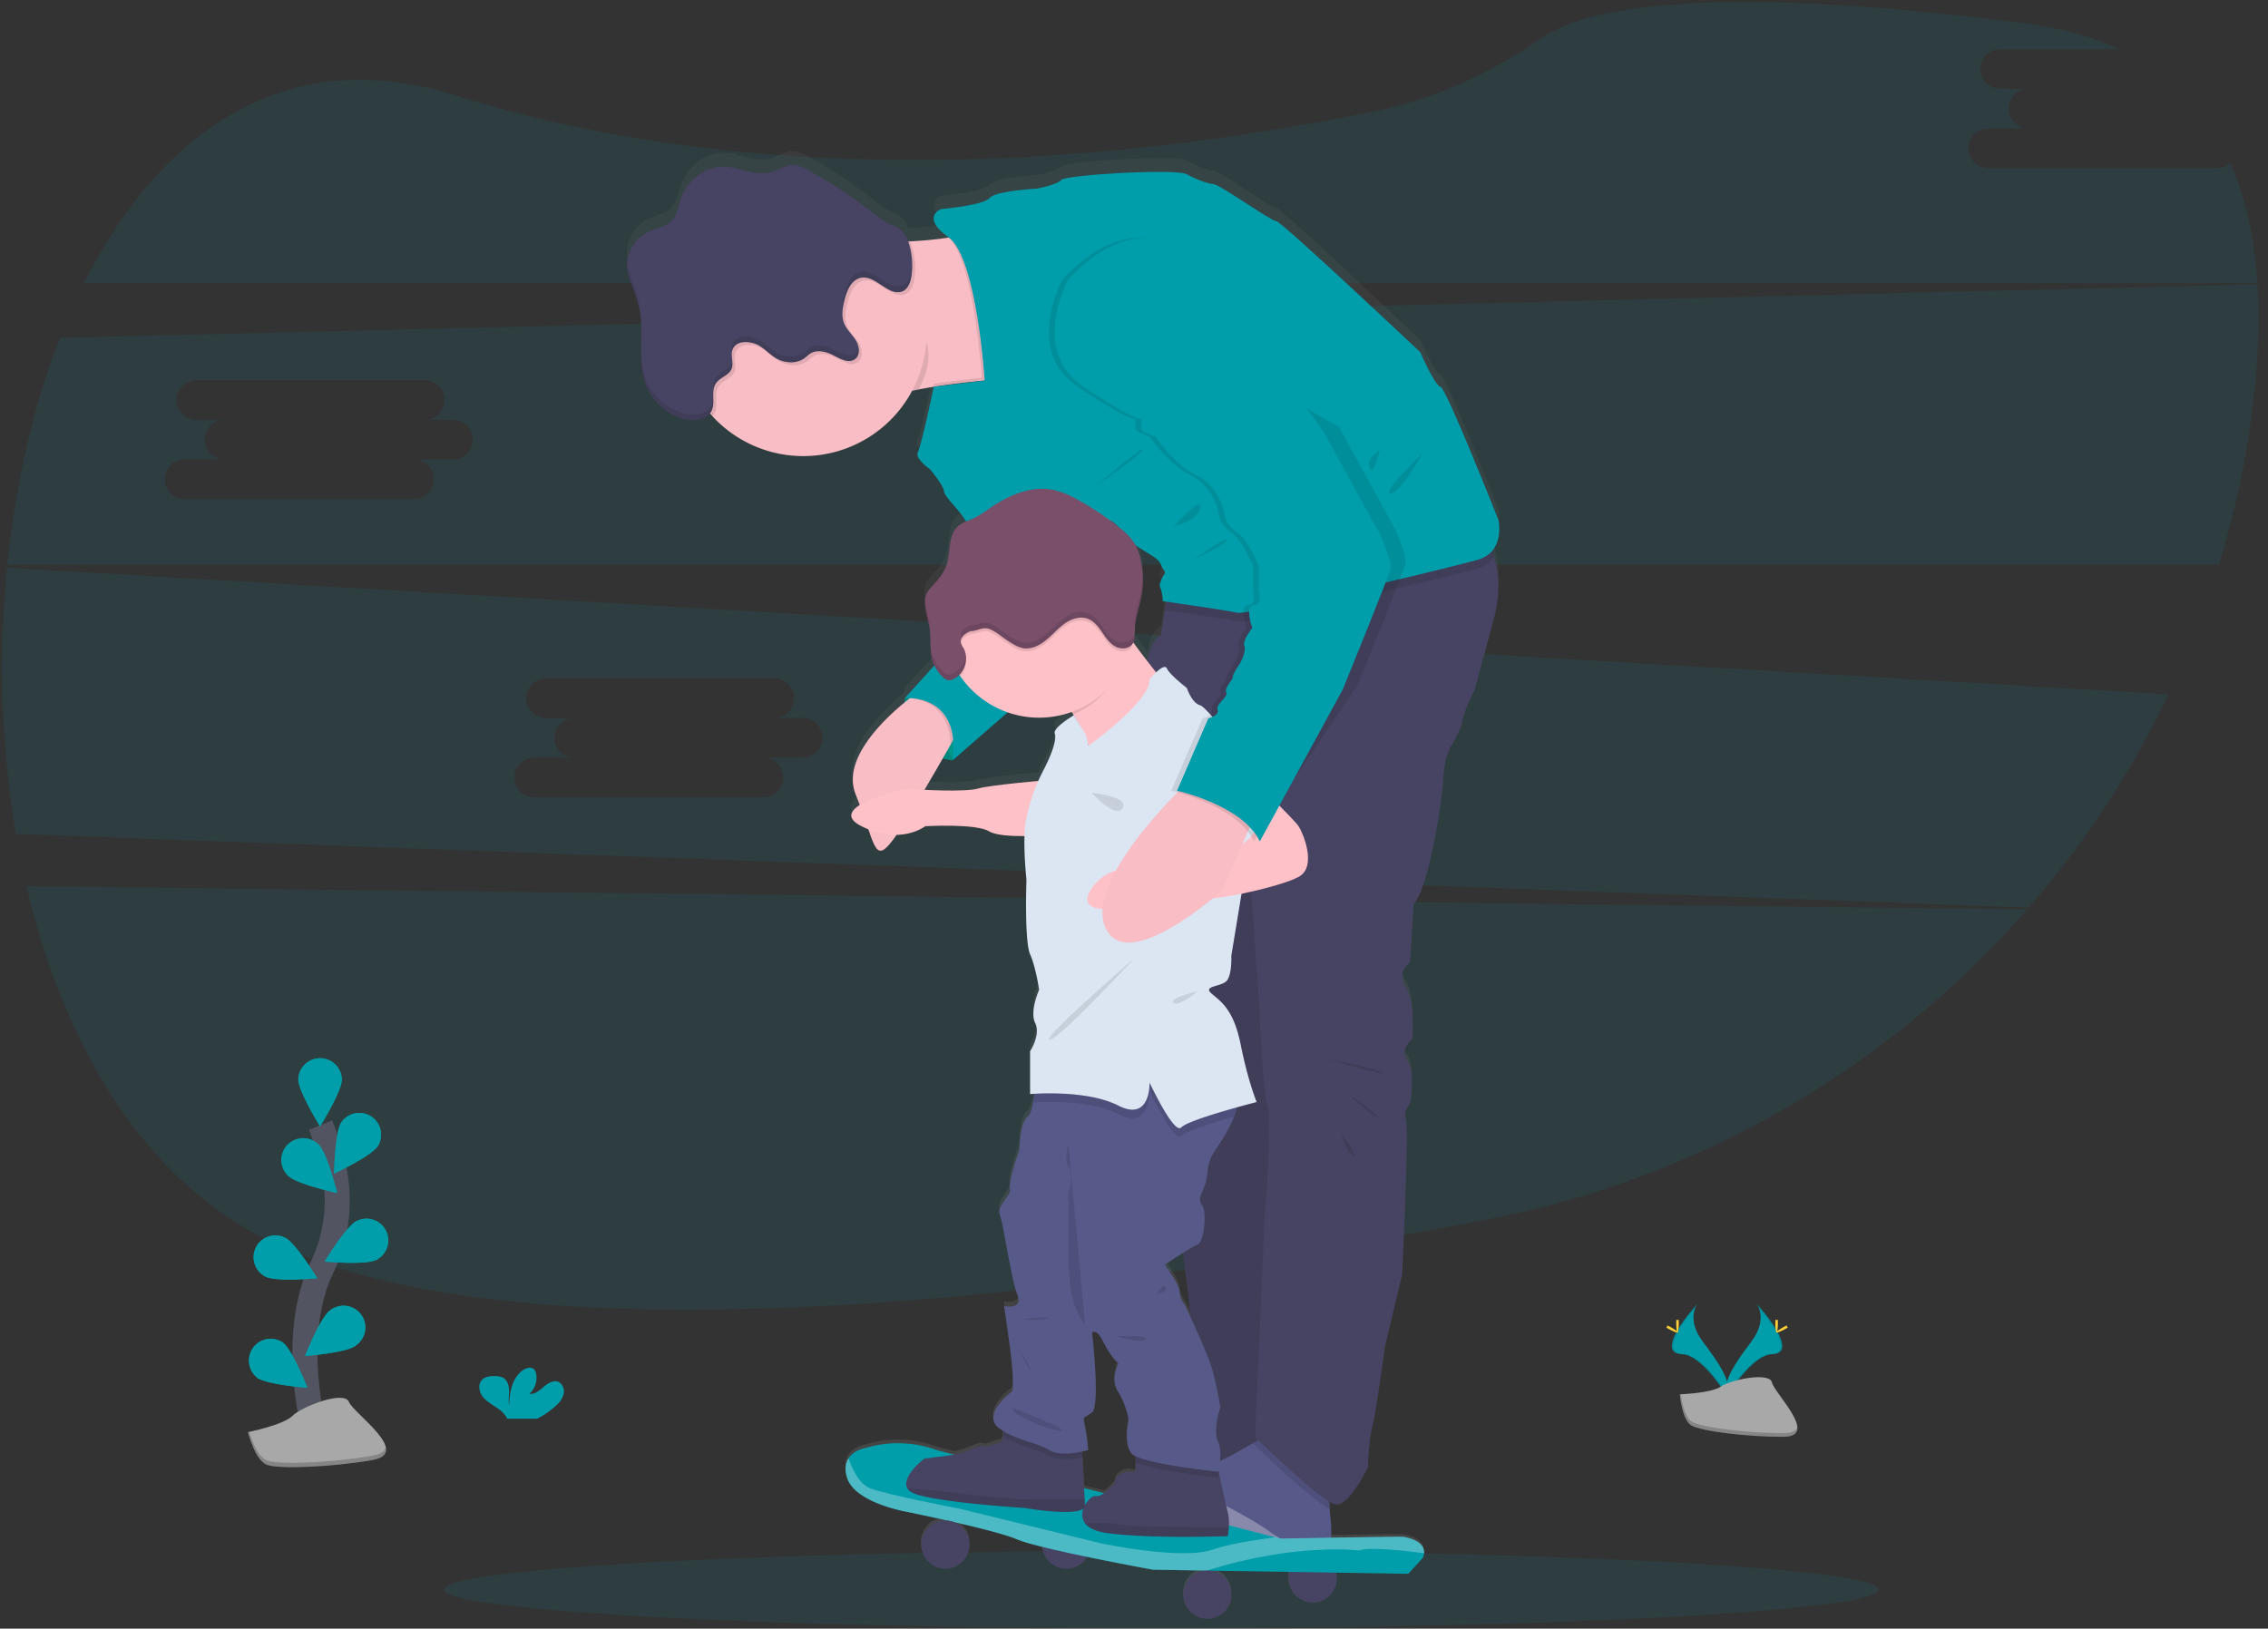 <svg xmlns="http://www.w3.org/2000/svg" width="181" height="130" viewBox="0 0 181 130">
    <rect x="0" y="0" width="181" height="130" fill="#333333" stroke="none"/>
    <defs>
        <linearGradient id="a" x1="50.002%" x2="50.002%" y1="100.052%" y2=".007%">
            <stop offset="0%" stop-color="gray" stop-opacity=".25"/>
            <stop offset="54%" stop-color="gray" stop-opacity=".12"/>
            <stop offset="100%" stop-color="gray" stop-opacity=".1"/>
        </linearGradient>
    </defs>
    <g fill="none" fill-rule="evenodd">
        <path fill="#009DAB" fill-rule="nonzero" d="M2.11 70.74c2.849 12.18 8.88 22.707 18.413 27.817 19.813 10.605 64.494 5.134 97.84-1.149a76.359 76.359 0 0 0 43.421-24.821L2.11 70.74zM176.977 13.412H158.68a1.58 1.58 0 0 1 0-3.161h3.163a1.582 1.582 0 0 1 0-3.163h-2.258a1.582 1.582 0 0 1 0-3.163h9.55c-2.12-.985-4.596-1.686-7.45-2.054-26.04-3.343-35.337-1.13-38.617 1.15-4.046 2.806-8.56 4.87-13.384 5.866C93.618 12.2 63.572 16.189 36.34 7.61 22.804 3.342 12.746 10.55 6.715 22.592h173.438c-.226-3.5-.904-6.73-2.148-9.56a1.57 1.57 0 0 1-1.028.38zM.556 45.32a80.611 80.611 0 0 0 .71 21.248l160.641 5.876A75.48 75.48 0 0 0 173.07 55.42L.556 45.319zm63.536 15.156H60.93a1.58 1.58 0 0 1 0 3.162H42.632a1.58 1.58 0 1 1 0-3.162h3.163a1.582 1.582 0 0 1 0-3.163h-2.258a1.582 1.582 0 0 1 0-3.163h18.297a1.582 1.582 0 0 1 0 3.163h2.258a1.582 1.582 0 0 1 0 3.163zM180.162 22.697L4.78 26.965C2.646 32.45 1.24 38.645.583 45.075h176.506a75.023 75.023 0 0 0 2.549-11.544c.525-3.777.735-7.43.524-10.834zM36.188 36.676h-3.163a1.58 1.58 0 1 1 0 3.161H14.728a1.58 1.58 0 0 1 0-3.161h3.163a1.582 1.582 0 0 1 0-3.163h-2.258a1.582 1.582 0 0 1 0-3.163H33.93a1.582 1.582 0 0 1 0 3.163h2.258a1.582 1.582 0 0 1 0 3.163z" opacity=".1"/>
        <ellipse cx="92.678" cy="126.883" fill="#009DAB" fill-rule="nonzero" opacity=".1" rx="57.257" ry="3.099"/>
        <path fill="#009DAB" fill-rule="nonzero" d="M140.211 104.095s.901 1.18-.417 2.955c-1.318 1.774-2.404 3.283-1.97 4.394 0 0 1.988-3.308 3.612-3.354 1.623-.046.555-2.005-1.225-3.995z"/>
        <path fill="#000" fill-rule="nonzero" d="M140.211 104.095c.078.114.14.239.184.37 1.58 1.856 2.42 3.588.903 3.63-1.415.041-3.11 2.57-3.516 3.208.013.05.029.098.048.146 0 0 1.987-3.308 3.61-3.354 1.624-.046.55-2.01-1.229-4z" opacity=".1"/>
        <path fill="#FFD037" fill-rule="nonzero" d="M141.887 105.599c0 .415-.046.752-.103.752-.058 0-.105-.337-.105-.752 0-.416.059-.22.116-.22.058 0 .092-.196.092.22z"/>
        <path fill="#FFD037" fill-rule="nonzero" d="M142.462 106.094c-.365.2-.682.319-.71.268-.027-.05.247-.253.611-.451.365-.199.22-.055.248 0 .028.054.215-.015-.15.183z"/>
        <path fill="#009DAB" fill-rule="nonzero" d="M135.448 104.095s-.901 1.18.417 2.955c1.318 1.774 2.403 3.283 1.97 4.394 0 0-1.99-3.308-3.612-3.354-1.621-.046-.556-2.005 1.225-3.995z"/>
        <path fill="#000" fill-rule="nonzero" d="M135.448 104.095c-.079.114-.14.238-.184.37-1.579 1.856-2.421 3.588-.903 3.63 1.413.041 3.119 2.57 3.516 3.208-.013.049-.03.096-.047.146 0 0-1.99-3.308-3.612-3.354-1.621-.046-.551-2.01 1.23-4z" opacity=".1"/>
        <path fill="#FFD037" fill-rule="nonzero" d="M133.772 105.599c0 .415.046.752.103.752.058 0 .105-.337.105-.752 0-.416-.059-.22-.116-.22-.058 0-.092-.196-.092.22z"/>
        <path fill="#FFD037" fill-rule="nonzero" d="M133.196 106.094c.364.2.683.319.71.268.028-.05-.246-.253-.61-.451-.364-.199-.22-.055-.248 0-.028.054-.217-.015.148.183z"/>
        <path fill="#A8A8A8" fill-rule="nonzero" d="M134.06 111.294s2.52-.078 3.282-.618 3.879-1.189 4.067-.329c.19.86 3.789 4.316.943 4.339-2.847.023-6.614-.444-7.372-.905s-.92-2.487-.92-2.487z"/>
        <path fill="#000" fill-rule="nonzero" d="M142.4 114.392c-2.845.023-6.612-.443-7.37-.905-.578-.353-.808-1.615-.885-2.196h-.084s.164 2.032.917 2.495c.754.463 4.526.928 7.372.905.82 0 1.106-.3 1.09-.733-.115.266-.429.429-1.04.434z" opacity=".2"/>
        <path fill="#009DAB" fill-rule="nonzero" d="M44.356 112.217c.301-.246.52-.577.63-.95.08-.376-.08-.821-.44-.967-.403-.155-.835.126-1.163.408-.329.283-.701.606-1.13.545.448-.405.65-1.017.532-1.61a.676.676 0 0 0-.148-.328c-.224-.24-.63-.138-.9.05-.853.602-1.09 1.762-1.096 2.804-.085-.376-.013-.768-.014-1.149-.002-.38-.109-.82-.434-1.022a1.313 1.313 0 0 0-.656-.155c-.384-.014-.811.025-1.074.304-.328.35-.241.934.043 1.313.284.38.714.626 1.11.89.318.19.59.448.794.757.023.043.043.089.06.136h2.404a6.692 6.692 0 0 0 1.482-1.026z"/>
        <path stroke="#535461" stroke-width="2" d="M25.245 114.807s-2.308-7.831.432-13.594a12.37 12.37 0 0 0 1.004-7.762 20.718 20.718 0 0 0-1.098-3.641"/>
        <path fill="#009688" fill-rule="nonzero" d="M27.282 86.166c0 .96-1.737 3.744-1.737 3.744s-1.738-2.79-1.738-3.744a1.738 1.738 0 0 1 3.475 0zM30.154 91.483c-.52.806-3.493 2.197-3.493 2.197s.055-3.282.577-4.087a1.738 1.738 0 0 1 2.916 1.89zM30.03 100.568c-.857.431-4.125.133-4.125.133s1.704-2.805 2.56-3.237a1.738 1.738 0 1 1 1.565 3.104zM28.387 107.42c-.772.572-4.043.821-4.043.821s1.205-3.051 1.97-3.622a1.738 1.738 0 1 1 2.066 2.79l.007.012zM23.014 93.866c.688.668 3.895 1.362 3.895 1.362s-.786-3.186-1.477-3.855a1.738 1.738 0 1 0-2.421 2.493h.003zM21.194 101.904c.857.432 4.125.133 4.125.133s-1.704-2.804-2.56-3.237a1.738 1.738 0 0 0-1.565 3.104zM20.498 109.96c.771.57 4.041.82 4.041.82s-1.203-3.05-1.97-3.622a1.738 1.738 0 0 0-2.066 2.79l-.005.012z"/>
        <path fill="#A8A8A8" fill-rule="nonzero" d="M19.787 114.315s2.81-.558 3.559-1.302c.748-.744 4.12-2.045 4.494-1.116.374.929 5.056 4.09 1.871 4.648-3.184.558-7.49.744-8.425.371-.936-.372-1.499-2.601-1.499-2.601z"/>
        <path fill="#009DAB" fill-rule="nonzero" d="M27.282 86.166c0 .96-1.737 3.744-1.737 3.744s-1.738-2.79-1.738-3.744a1.738 1.738 0 0 1 3.475 0zM30.154 91.483c-.52.806-3.493 2.197-3.493 2.197s.055-3.282.577-4.087a1.738 1.738 0 0 1 2.916 1.89zM30.03 100.568c-.857.431-4.125.133-4.125.133s1.704-2.805 2.56-3.237a1.738 1.738 0 1 1 1.565 3.104zM28.387 107.42c-.772.572-4.043.821-4.043.821s1.205-3.051 1.97-3.622a1.738 1.738 0 1 1 2.066 2.79l.007.012zM23.014 93.866c.688.668 3.895 1.362 3.895 1.362s-.786-3.186-1.477-3.855a1.738 1.738 0 1 0-2.421 2.493h.003zM21.194 101.904c.857.432 4.125.133 4.125.133s-1.704-2.804-2.56-3.237a1.738 1.738 0 0 0-1.565 3.104zM20.498 109.96c.771.57 4.041.82 4.041.82s-1.203-3.05-1.97-3.622a1.738 1.738 0 0 0-2.066 2.79l-.005.012z"/>
        <path fill="#000" fill-rule="nonzero" d="M29.716 116.197c-3.183.558-7.49.744-8.425.373-.713-.284-1.208-1.641-1.404-2.277l-.1.022s.563 2.23 1.499 2.601c.935.371 5.243.186 8.425-.37.92-.165 1.182-.54 1.084-1.018-.074.31-.394.55-1.079.67z" opacity=".2"/>
        <path fill="url(#a)" fill-rule="nonzero" d="M119.047 43.166c.881-.985.537-2.52.537-2.52s-4.16-10.6-4.621-10.716c-.461-.117-1.618-2.79-1.618-2.79s-11.091-10.544-11.49-10.544c-.4 0-4.449-2.912-4.967-2.969-.519-.057-1.33-.35-2.196-.82-.867-.472-9.649.058-9.995.465-.346.408-1.97.7-1.97.7s-3.292.174-3.755.756c-.463.583-3.87.892-3.87.892s-1.675.623.6 2.28c-.729.115-1.58.203-2.446.266-.216.014-.436.03-.656.04h-.13a2.147 2.147 0 0 0-.808-1.084 6.772 6.772 0 0 0-.766-.357 6.12 6.12 0 0 1-1.136-.78 37.224 37.224 0 0 0-5.37-3.558 2.572 2.572 0 0 0-.958-.36c-.704-.067-1.332.427-2.022.593-1.211.29-2.432-.448-3.678-.46-1.556-.014-2.973 1.197-3.447 2.69-.176.554-.255 1.17-.634 1.608-.492.573-1.324.656-1.999.996a3.017 3.017 0 0 0-1.622 2.674v.013c0 .087 0 .174.015.261.077.703.402 1.351.64 2.017a8.343 8.343 0 0 1 .483 2.502v.425c0 .627-.022 1.26-.02 1.886V27.658c0 .084 0 .164.01.253v.088c0 .077.011.156.02.233 0 .033 0 .068.008.1 0 .076.018.15.028.224l.015.105c.011.074.024.147.037.221l.02.102c.016.079.036.164.056.236.008.028.013.055.02.083a4.626 4.626 0 0 0 3.161 3.202c.264.073.538.107.812.102.493-.012.964-.164 1.256-.5.072.081.143.163.218.245a9.837 9.837 0 0 0 15.976-2.134c.173-.037.343-.072.516-.105.298-.055.599-.108.9-.164l.291-.046.115-.02a71.546 71.546 0 0 1 3.94-.492l-4.061.504s-.985 4.729-1.27 5.253c-.283.523.986 1.396.986 1.396s1.098 1.34 1.098 1.749c0 .408 1.27 1.572 1.617 2.212.044.081.099.156.164.222-.257.099-.493.243-.7.425-.802.76-.535 2.093-.902 3.137-.23.656-.71 1.188-1.174 1.705a2.328 2.328 0 0 0-.413.573c-.06.14-.098.288-.11.44a2.155 2.155 0 0 0-.01.253v.03c0 .065 0 .129.013.193v.084c.08.686.313 1.349.384 2.035.07.686-.015 1.377.126 2.045.05.233.125.46.227.675l-2.35 2.626s-.015.13-.02.343c-1.96 1.627-4.99 4.696-3.909 7.403.119.296.228.58.329.852-.796.507-1.059 1.11.134 1.71.19.095.371.177.55.251.612 1.798.852 2.298 1.878.974.11-.145.238-.329.377-.527 1.445-.03 2.28-.698 2.28-.698s4.043-.233 5.089.409c.523.328 1.754.394 2.844.386-.014 1.174.04 2.348.165 3.515 0 0-.174 4.95.288 6 .463 1.049.72 2.854.72 2.854s-.777 1.747-.316 2.679c.461.932-.404 2.272-.404 2.272v3.435l.329-.023c-.025.232-.056.475-.097.706-.095.537-.238 1.018-.458 1.174-.578.415-.635 2.626-.635 2.626s-.924 2.68-.752 3.146c.172.467-1.097 1.397-.808 2.097.29.699.88 5.124 1.394 6.401.514 1.277-1.047.932-1.047.932l.46 3.32s.464 3.377.117 3.61c-.346.234-2.339 1.923-.968 2.912.107.077.215.148.328.215.006.154.003.307-.011.46-.026.26-.092.47-.238.492-.407.06-1.217.467-1.387.293-.17-.174-1.15.44-2.134.64l-.136.021-1.279-.328a8.998 8.998 0 0 0-5.778-.214s-.927.145-1.377.837c-.228.355-.328.854-.125 1.55.618 2.058 4.824 2.767 4.824 2.767s1.458.3 3.21.698h-.176a1.932 1.932 0 1 0 .656.12c1.97.453 4.152 1.004 5.038 1.393.66.249 1.336.452 2.024.608a1.92 1.92 0 0 0 3.575.804c2.68.56 5.262 1.034 5.262 1.034l4.312.07h.03a1.92 1.92 0 1 0 .026 0l6.528.107a1.927 1.927 0 1 0 3.775.53c0-.158-.02-.315-.059-.469l5.758.094 1.15-1.264c.063-.123.102-.258.112-.396.035-.415-.18-1.045-1.65-1.313-.11-.02-3.11.028-5.76.072v-1.04s-.075-.573-.12-1.248a14.689 14.689 0 0 1-.03-.609c.15.103.317.179.492.225 1.099.176 2.6-3.028 2.6-3.028s0-1.806.347-3.262c.346-1.456.985-6.349.985-6.349l1.388-5.881s.575-11.999.286-12.465c-.29-.466.348-1.282.348-1.282s.461-2.562-.232-3.435c-.692-.874.404-1.748.404-1.748s.289-3.029-.52-4.193c-.81-1.163.379-1.98.379-1.98l.289-4.717c1.213-1.222 2.31-8.502 2.368-10.075a6.47 6.47 0 0 1 .578-2.563s.808-1.223.924-2.04c.117-.815.985-2.502.985-2.502l1.502-5.593c.606-2.255.451-3.923.05-5.11a6.729 6.729 0 0 0-.186-.467zm-27.134.328c.924.583.635.757.924 1.107.289.35.057.29-.174.873-.232.582-.058.408.057 1.049.115.64.06.64.06.64l.288.04-.402 2.704c-.657.429-.957 1.25-1.093 2.096a58.122 58.122 0 0 1-1.128-1.52c.12-.267.097-.586.1-.886.013-.985.381-1.925.55-2.895a7.316 7.316 0 0 0-.093-2.973 4.517 4.517 0 0 0-.386-1.056c.374.25.849.545 1.297.828v-.007zm1.039 57.077s.73-.492 1.44-.94c.237 1.728.462 3.525.621 5.15-.254-.564-.431-.948-.431-.948-.261-.314-.417-.7-.447-1.107-.028-.633-1.183-2.148-1.183-2.148v-.007zM88.62 40.705c.164.023.397.232.617.481a17.392 17.392 0 0 0-.619-.482l.002.001zM78.048 62.254c-.667.21-2.925.179-4.268.1a205.53 205.53 0 0 0 1.444-2.515c.262.068.528.116.796.143l4.398-3.862a7.573 7.573 0 0 0 5.105-.033l.12.187c.05.082.104.164.164.256l-.11-.179s-1.698 1.011-1.525 1.478c.172.466-.23 1.63-.865 2.877-.164.312-.307.62-.445.93-1.438.135-4.148.408-4.814.618zm8.343 53.812l-.025-.461c.28-.06.463-.117.463-.117a18.17 18.17 0 0 0-.289-2.038c-.174-.7-.083-.467.593-.985.676-.519 0-6.402 0-6.402s.328-.408.848.64c.52 1.05 1.043 1.69 1.217 1.747.174.057-.695 1.224 0 2.33.43.716.724 1.506.865 2.33 0 0-.461 1.85.231 2.672.094.096.205.172.328.225v.468c0 .307 0 .57-.014.625a.231.231 0 0 1-.37.145c-.179-.117-1.313.144-1.236.874a5.372 5.372 0 0 1-.906.85l-1.574-.408-.131-2.495z"/>
        <path fill="#009688" fill-rule="nonzero" d="M72.214 55.726s-.55 4.506 3.811 4.967l.657-3.119-1.374-1.848-1.968-.666-1.126.666z"/>
        <path fill="#000" fill-rule="nonzero" d="M73.34 55.06l-1.126.664s-.55 4.506 3.811 4.967" opacity=".1"/>
        <path fill="#F8BDC5" fill-rule="nonzero" d="M80.127 30.25s-2.943.18-5.894.67a39.683 39.683 0 0 0-1.417.269c-1.546.318-2.954.732-3.775 1.26-.985.632-1.313-1.07-1.344-3.435-.013-.833.015-1.745.059-2.668.057-1.067.141-2.147.23-3.118.195-2.154.42-3.828.42-3.828s1.03 0 2.408-.048l.443-.016c.432-.017.89-.04 1.351-.067.218-.012.438-.025.657-.041a30.062 30.062 0 0 0 2.462-.266c.774-.125 1.403-.283 1.744-.493 1.56-.929 2.656 11.78 2.656 11.78z"/>
        <path fill="#474463" fill-rule="nonzero" d="M93.24 46.887l-.574 3.813s-1.252 1.56-1.088 2.426c.164.867 1.608 39.167 1.608 39.167s2.832 16.175 1.849 18.255c-.984 2.08-.058 6.933-.058 6.933l5.893-.924 1.97-70.71-9.6 1.04z"/>
        <path fill="#000" fill-rule="nonzero" d="M93.24 46.887l-.574 3.813s-1.252 1.56-1.088 2.426c.164.867 1.608 39.167 1.608 39.167s2.832 16.175 1.849 18.255c-.984 2.08-.058 6.933-.058 6.933l5.893-.924 1.97-70.71-9.6 1.04z" opacity=".1"/>
        <path fill="#575988" fill-rule="nonzero" d="M106.239 118.463c-.187.31-.172 1.222-.12 1.999.046.668.12 1.236.12 1.236v3.928s-6.297-2.195-9.763-4.506c-1.43-.954-1.837-1.84-1.758-2.55.115-1.009 1.214-1.667 1.758-1.667.518 0 2.157-.904 3.5-1.704a76.107 76.107 0 0 0 1.931-1.185s4.678 3.87 4.332 4.449z"/>
        <path fill="#000" fill-rule="nonzero" d="M106.239 118.463c-.187.31-.172 1.222-.12 1.999-1.4-.657-5.735-4.862-6.144-5.263a76.107 76.107 0 0 0 1.932-1.185s4.678 3.87 4.332 4.449z" opacity=".1"/>
        <path fill="#474463" fill-rule="nonzero" d="M119.18 49.544l-1.502 5.547s-.867 1.674-.985 2.483c-.118.81-.924 2.022-.924 2.022a6.402 6.402 0 0 0-.578 2.541c-.057 1.561-1.149 8.782-2.368 9.995l-.29 4.68s-1.148.807-.346 1.97c.803 1.161.52 4.159.52 4.159s-1.097.866-.403 1.733c.694.867.23 3.41.23 3.41s-.636.807-.347 1.27c.29.463-.285 12.363-.285 12.363l-1.389 5.833s-.637 4.854-.985 6.298c-.348 1.445-.346 3.234-.346 3.234s-1.502 3.178-2.6 3.006c-1.098-.173-6.411-5.374-6.411-5.374l.75-17.564s.635-7.452.231-8.896c-.404-1.445-.693-8.665-.693-8.665l-.809-11.38-8.079-12.71s-.586-3.698 1.088-4.794l.304-1.998.274-1.815 9.591-1.04 14.673-3.812s1.13.697 1.723 2.439c.406 1.174.561 2.828-.044 5.065z"/>
        <path fill="#FFC1C8" fill-rule="nonzero" d="M93.65 55.388s-6.816 8.371-6.527 6.032c.18-1.469-.752-3.263-1.477-4.397a13.64 13.64 0 0 0-.783-1.116s4.16-7.625 4.39-6.586c.074.328.555 1.082 1.174 1.942 1.305 1.802 3.224 4.125 3.224 4.125z"/>
        <path fill="#FFF" fill-rule="nonzero" d="M106.239 124.808v.82s-6.297-2.194-9.763-4.505c-1.43-.953-1.837-1.84-1.758-2.549 1.914.969 5.474 2.815 6.552 3.647.916.706 3.283 1.824 4.969 2.587z" opacity=".3"/>
        <circle cx="104.757" cy="126" r="1.925" fill="#474463" fill-rule="nonzero"/>
        <circle cx="85.089" cy="123.296" r="1.925" fill="#474463" fill-rule="nonzero"/>
        <path fill="#009DAB" fill-rule="nonzero" d="M113.65 123.98c-.01.138-.05.271-.113.393l-1.15 1.253-16.059-.258-4.319-.07s-9.09-1.655-10.86-2.427c-1.772-.771-8.735-2.183-8.735-2.183s-4.205-.706-4.822-2.746c-.209-.69-.104-1.185.125-1.536.448-.688 1.377-.832 1.377-.832a9.077 9.077 0 0 1 5.777.213l26.92 6.925.417.107s9.595-.18 9.789-.145c1.472.27 1.687.895 1.653 1.307z"/>
        <path fill="#FFF" fill-rule="nonzero" d="M113.65 123.98c-1.615-.21-4.432-.52-5.157-.22 0 0-5.123-.634-12.172 1.608l-4.312-.07s-9.09-1.655-10.86-2.427c-1.772-.771-8.735-2.183-8.735-2.183s-4.205-.706-4.822-2.746c-.209-.69-.104-1.185.125-1.536.287.837.84 2.05 1.723 2.39 1.387.533 7.088 1.62 7.088 1.62l11.283 2.762s6.515 1.414 9.05.493c1.04-.375 2.99-.708 4.925-.969l.417.107s9.595-.179 9.789-.144c1.477.279 1.692.904 1.658 1.316z" opacity=".3"/>
        <path fill="#474463" fill-rule="nonzero" d="M98.068 121.901a5.333 5.333 0 0 1-.09.72s-6.382.229-9.704-.263c-.918-.137-1.437-.43-1.694-.782a1.2 1.2 0 0 1-.12-1.149c.037-.107.083-.21.14-.308.247-.434.628-.74.836-.7.578.117 1.57-1.068 1.57-1.068-.08-.724 1.058-.985 1.236-.867a.231.231 0 0 0 .369-.144 6.68 6.68 0 0 0 .015-.62c0-.51-.015-1.15-.015-1.15l6.415.78.254 1.226c.233 1.093.558 2.595.698 3.109.097.398.127.809.09 1.216z"/>
        <path fill="#000" fill-rule="nonzero" d="M98.068 121.901a5.333 5.333 0 0 1-.09.72s-6.382.229-9.704-.263c-.918-.137-1.437-.43-1.694-.782.852-.05 1.96-.079 2.646.089.978.243 6.83.243 8.842.236z" opacity=".1"/>
        <path fill="#474463" fill-rule="nonzero" d="M86.593 120.115c.014.121-.04.24-.14.309-.807.624-4.683-.054-4.683-.054s-7.918-.493-9.101-1.3a.835.835 0 0 1-.261-.274c-.493-.89 1.29-2.384 1.444-2.384.154 0 2.283-.29 2.426-.318.985-.199 1.97-.81 2.134-.635.164.174.985-.232 1.385-.29.146-.02.214-.227.238-.492a5.472 5.472 0 0 0-.036-1.071l6.325 1.702.055 1.008.183 3.355.023.412a.15.15 0 0 1 .008.032z"/>
        <path fill="#000" fill-rule="nonzero" d="M81.777 120.37s-7.918-.493-9.102-1.3a.835.835 0 0 1-.26-.274c1.603.131 4.277.353 4.76.476.694.164 4.595.404 4.595.404h4.798l.023.412c.209 1.162-4.814.282-4.814.282z" opacity=".1"/>
        <circle cx="75.448" cy="123.296" r="1.925" fill="#474463" fill-rule="nonzero"/>
        <circle cx="96.359" cy="127.293" r="1.925" fill="#474463" fill-rule="nonzero"/>
        <path fill="#F8BDC5" fill-rule="nonzero" d="M76.777 57.806s-.364.656-.912 1.631c-1.314 2.318-3.676 6.426-4.692 7.726-1.444 1.849-1.328.117-2.889-3.754-1.158-2.879 2.408-6.173 4.316-7.67.656-.52 1.116-.82 1.116-.82l3.061 2.887z"/>
        <path fill="#FFC1C8" fill-rule="nonzero" d="M83.766 62.254s-4.794.404-5.718.693c-.925.288-4.91.114-5.253 0-.343-.115-7.165 1.444-4.044 3.003 3.12 1.56 5.088 0 5.088 0s4.044-.231 5.088.406c1.044.637 4.852.289 4.852.289l-.013-4.391z"/>
        <path fill="#000" fill-rule="nonzero" d="M73.806 26.9c.591 1.511.222 2.828-.474 4.179-1.743.328-3.383.78-4.296 1.365-2.6 1.676-.635-13.056-.635-13.056s1.257 0 2.851-.064c-.482 2.203 1.346 4.49 2.554 7.575z" opacity=".1"/>
        <path fill="#F8BDC5" fill-rule="nonzero" d="M73.954 26.571a9.848 9.848 0 1 1-19.697-.025 9.848 9.848 0 0 1 19.697.025z"/>
        <path fill="#000" fill-rule="nonzero" d="M119.227 44.474a2.255 2.255 0 0 1-1.313.911c-2.253.635-18.14 4.448-19.18 4.217-.917-.204-4.855-.77-5.763-.9l.274-1.815 9.591-1.04 14.673-3.812s1.126.698 1.718 2.44zM80.127 30.25c-1.878.112-3.748.32-5.605.623a.386.386 0 0 0-.01-.257l3.84-.475s-.56-9.027-2.625-11.19c.774-.126 1.403-.283 1.744-.493 1.56-.918 2.656 11.792 2.656 11.792z" opacity=".1"/>
        <path fill="#009DAB" fill-rule="nonzero" d="M75.103 16.692s3.41-.307 3.87-.885c.462-.578 3.756-.75 3.756-.75s1.617-.29 1.97-.695c.353-.405 9.126-.924 9.993-.46.866.462 1.675.75 2.196.808.52.06 4.563 2.945 4.967 2.945.403 0 11.49 10.457 11.49 10.457s1.149 2.658 1.618 2.773c.47.115 4.622 10.63 4.622 10.63s.578 2.54-1.674 3.177-18.14 4.449-19.18 4.217c-1.039-.231-5.95-.924-5.95-.924s.057 0-.058-.635c-.114-.635-.288-.463-.059-1.04.23-.579.463-.521.174-.867-.289-.347 0-.52-.924-1.099-.924-.577-1.97-1.213-2.022-1.385-.052-.172-.867-1.33-1.27-1.387-.404-.057-11.728-3.235-11.728-3.235l-2.658-.867s-1.27-.866-.985-1.385c.286-.519 1.27-5.212 1.27-5.212l4.062-.5s-.606-9.783-2.881-11.425c-2.275-1.64-.6-2.256-.6-2.256z"/>
        <path fill="#000" fill-rule="nonzero" d="M76.777 57.806s-.364.656-.912 1.631c-.086-3.013-2.193-3.598-3.265-3.698.656-.52 1.116-.82 1.116-.82l3.061 2.887z" opacity=".1"/>
        <path fill="#009DAB" fill-rule="nonzero" d="M73.954 35.91l.279 1.56s1.098 1.33 1.098 1.734c0 .403 1.27 1.559 1.618 2.194.348.635 1.56.752 1.097 1.85-.463 1.098-3.119 9.474-3.119 9.474l-2.715 3.004s4.506-.405 3.812 4.967l5.835-5.088 4.57-8.314s-4.449-8.434-4.62-9.126c-.173-.693-7.855-2.254-7.855-2.254z"/>
        <path fill="#000" fill-rule="nonzero" d="M87.464 38.8s3.697-2.6 3.697-2.89c0-.288-3.697 2.89-3.697 2.89zM93.65 42.035s1.97-.463 2.135-1.502c.164-1.039-2.134 1.502-2.134 1.502zM95.263 44.692s2.774-1.373 2.657-1.611c-.116-.238-2.657 1.611-2.657 1.611zM110.11 35.893s-1.15.75-.808 1.452c.341.703.807-1.452.807-1.452zM113.512 36.2s-3.273 3.118-2.533 3.178c.74.059 2.533-3.178 2.533-3.178zM106.067 84.553s4.216.809 4.331 1.098c.115.289-4.331-1.098-4.331-1.098zM107.568 87.325s2.252 1.387 2.31 1.79c.057.404-2.31-1.79-2.31-1.79zM107.048 90.445s.346 1.56.924 1.791c.578.231-.924-1.79-.924-1.79zM72.979 22.215c0 .016 0 .034-.008.05-.08.515-.29 1.071-.772 1.242a1.228 1.228 0 0 1-.875-.08c-.82-.36-1.55-1.224-2.427-1.015-.417.098-.71.415-.916.804-.144.28-.254.576-.328.882-.165.643-.296 1.342-.045 1.955.042.1.09.196.148.288.233.373.561.69.791 1.066.286.47.36 1.173-.085 1.495a.901.901 0 0 1-.765.107 4.55 4.55 0 0 1-.934-.414c-.581-.304-1.313-.492-1.865-.141-.19.118-.343.289-.525.414a1.894 1.894 0 0 1-1.269.264c-1.044-.107-1.434-.768-2.232-1.28-.584-.378-1.806-.539-2.154.233-.223.492.109 1.112-.11 1.615-.218.502-.912.656-1.234 1.122-.423.614-.03 1.502-.34 2.184a1.113 1.113 0 0 1-.189.288 9.878 9.878 0 0 1 13.969-13.952l.443-.016c.432-.016.89-.04 1.351-.067.109.23.194.472.254.72.179.732.218 1.49.117 2.236z" opacity=".1"/>
        <path fill="#474463" fill-rule="nonzero" d="M58.484 27.855c-.225.492.106 1.113-.11 1.613-.217.5-.916.657-1.235 1.123-.425.616-.03 1.504-.34 2.183-.354.777-1.424.898-2.245.671a4.596 4.596 0 0 1-3.063-2.864c-.556-1.584-.197-3.327-.341-5a8.294 8.294 0 0 0-.46-2.099c-.238-.656-.563-1.303-.64-2a2.974 2.974 0 0 1 1.605-2.924c.677-.328 1.509-.422 2.001-.985.378-.437.458-1.046.634-1.595.474-1.478 1.89-2.683 3.447-2.668 1.244.01 2.462.744 3.678.455.688-.164 1.313-.657 2.022-.586.34.053.665.174.957.356a37.293 37.293 0 0 1 5.37 3.53c.348.3.73.559 1.137.772.262.102.518.22.766.353.53.328.808.954.959 1.561.181.731.222 1.49.121 2.236-.072.527-.279 1.118-.78 1.293a1.226 1.226 0 0 1-.876-.084c-.82-.356-1.55-1.22-2.426-1.012-.715.164-1.06.975-1.247 1.685-.164.644-.299 1.343-.045 1.957.21.509.657.881.938 1.353.28.47.36 1.175-.086 1.495-.492.356-1.16-.023-1.7-.305-.578-.304-1.313-.493-1.863-.143-.189.118-.342.289-.525.415a1.91 1.91 0 0 1-1.268.263c-1.045-.107-1.436-.769-2.232-1.28-.586-.381-1.804-.542-2.153.23z"/>
        <path fill="#000" fill-rule="nonzero" d="M90.429 51.255c-.045.246-.383.274-.452.514-.656 2.316-2.1 4.399-4.33 5.252-.428-.675-.783-1.116-.783-1.116s4.16-7.624 4.391-6.585c.074.323.555 1.075 1.174 1.935z" opacity=".1"/>
        <path fill="#FFC1C8" fill-rule="nonzero" d="M90.552 49.66a7.626 7.626 0 1 1-7.626-7.625 7.598 7.598 0 0 1 7.626 7.624z"/>
        <path fill="#000" fill-rule="nonzero" d="M86.337 115.313l.056 1.007c-.669.148-1.939.342-2.68-.111-.956-.586-2.37-.729-3.665-1.527a5.472 5.472 0 0 0-.036-1.072l6.325 1.703zM97.28 117.58c-.044.224-.085.362-.085.362s-5.097-.522-6.566-1.226c0-.509-.015-1.149-.015-1.149l6.415.78.251 1.232z" opacity=".1"/>
        <path fill="#575988" fill-rule="nonzero" d="M96.13 94.662c-.347.924-.52 1.098-.173 1.56.348.46.172 2.888-.38 3.118-.55.23-2.625 1.617-2.625 1.617s1.149 1.502 1.183 2.134c.03.403.186.787.447 1.098 0 0 1.779 3.813 2.133 5.026.355 1.213.68 3.118.68 3.118s-.622 1.734-.192 2.717c.43.983 0 2.426 0 2.426s-6.206-.635-6.894-1.451c-.688-.816-.23-2.65-.23-2.65a6.636 6.636 0 0 0-.866-2.312c-.695-1.098.164-2.252 0-2.311-.165-.06-.695-.693-1.217-1.732-.522-1.039-.847-.637-.847-.637s.677 5.836 0 6.356c-.676.52-.768.289-.594.985.135.668.231 1.343.289 2.022 0 0-2.08.635-3.119 0-1.039-.635-2.603-.752-3.977-1.733-1.374-.982.622-2.658.969-2.89.346-.23-.115-3.58-.115-3.58l-.463-3.294s1.56.347 1.047-.924c-.512-1.27-1.105-5.66-1.394-6.354-.288-.692.985-1.618.81-2.08-.176-.46.75-3.118.75-3.118s.059-2.194.635-2.606c.22-.155.363-.634.458-1.164.101-.626.16-1.258.179-1.891 0 0 13.228-.924 15.365.346.962.571.895 1.624.493 2.689-.493 1.3-1.504 2.626-1.758 3.107-.478.886-.248 1.484-.595 2.408z"/>
        <path fill="#000" fill-rule="nonzero" d="M98.465 89.147c-1.641.461-3.828 1.139-4.184 1.528-.578.637-2.542-3.582-2.542-3.582s.116 3.172-2.484 1.845c-2.25-1.149-5.883-.998-6.822-.935.101-.626.161-1.258.18-1.891 0 0 13.228-.924 15.365.346.962.571.894 1.624.487 2.689z" opacity=".1"/>
        <path fill="#DCE6F2" fill-rule="nonzero" d="M91.739 54.224s1.149-1.387 1.387-.867 1.593 1.56 1.593 1.56.39 1.213 1.074 1.387c.684.174 5.825 7.105 5.825 7.105l-1.85 3.754-1.501 9.128s.065 1.445-.344 1.97c-.408.525-1.97.404-1.245 1.039.724.635 1.763 1.213 2.34 4.104.578 2.89 1.27 4.563 1.27 4.563s-5.429 1.387-6.007 2.022c-.578.635-2.542-3.582-2.542-3.582s.116 3.17-2.484 1.845c-2.6-1.324-7.048-.92-7.048-.92v-3.415s.867-1.33.405-2.253c-.46-.924.316-2.658.316-2.658s-.258-1.79-.721-2.83c-.463-1.039-.289-5.95-.289-5.95s-.351-3.178-.031-4.796a14.346 14.346 0 0 1 1.423-4.018c.635-1.238 1.037-2.393.865-2.856-.172-.463 1.525-1.464 1.525-1.464l.94 1.521.24.91s4.975-3.566 4.859-5.299z"/>
        <path fill="#FFC1C8" fill-rule="nonzero" d="M100.052 62.254s3.236 3.176 3.582 3.696c.346.52 1.507 3.226.005 4.046-1.502.821-7.386 2.087-7.97 1.65-.585-.437-4.104.493-4.104.493s-5.886 1.444-4.616-.925c1.27-2.368 4.276-1.97 4.276-1.97s4.855-.008 5.374-.492c.519-.484 4.432-1.523 3.545-3.663-.886-2.14-.092-2.835-.092-2.835z"/>
        <path fill="#000" fill-rule="nonzero" d="M90.552 76.465s-7.536 6.528-6.786 6.528 6.786-6.528 6.786-6.528zM95.578 79.123s-2.395.576-1.932.924c.463.348 1.932-.924 1.932-.924zM87.133 63.293s2.989.267 2.462 1.203c-.527.936-2.462-1.203-2.462-1.203zM85.27 91.35s-.406 1.175 0 1.805c.405.63 0 2.134 0 2.134v5.253s-.056 3.813 1.328 5.14L85.27 91.35zM81.312 107.718s.808 1.183.924 1.617c.117.433-.924-1.617-.924-1.617zM81.514 105.35s1.878-.347 2.167-.145c.289.202-2.167.144-2.167.144zM80.966 112.425s-.55.058.548.657c1.098.6 3.235 1.357 3.263 1.098.028-.26-3.811-1.755-3.811-1.755zM89.004 106.677c.194 0 2.612-.144 2.472.232-.14.375-2.472-.232-2.472-.232zM92.289 103.297s.548-.952.75-.548c.202.404-.75.548-.75.548zM90.552 49.66c0 .708-.098 1.414-.292 2.095-.319.29-.869.293-1.26.078-.46-.253-.76-.713-1.06-1.15-.298-.436-.638-.873-1.127-1.06-.62-.233-1.325 0-1.863.388-.539.387-.969.9-1.478 1.313-.508.413-1.157.748-1.805.646-.419-.064-.79-.3-1.15-.528-.491-.31-1.02-.793-1.56-1.001-.54-.209-.985.164-1.499.164-.408.148-.853.484-.771.91.044.157.115.306.21.439a1.847 1.847 0 0 1-.241 2.034 7.626 7.626 0 1 1 13.898-4.339l-.002.01z" opacity=".1"/>
        <path fill="#794F6A" fill-rule="nonzero" d="M77.457 50.383c-.409.148-.854.484-.773.911.045.157.117.305.211.438.48.856.074 2.083-.82 2.48a.727.727 0 0 1-.457.073.808.808 0 0 1-.328-.197 3.038 3.038 0 0 1-.947-1.633c-.141-.657-.054-1.353-.126-2.027-.073-.675-.304-1.34-.385-2.02a1.873 1.873 0 0 1 .104-.997c.108-.21.248-.401.413-.568.462-.514.943-1.04 1.174-1.691.366-1.037.1-2.359.901-3.119.371-.348.89-.477 1.35-.697.432-.23.847-.493 1.239-.787 1.485-1.02 3.29-1.805 5.057-1.444.706.17 1.381.448 2.004.82a22.532 22.532 0 0 1 3.283 2.207c.444.328.832.727 1.149 1.18.236.388.406.812.502 1.256.236.967.268 1.973.095 2.954-.164.962-.536 1.896-.551 2.873 0 .328.026.683-.143.965-.27.45-.942.492-1.402.243-.46-.25-.76-.713-1.057-1.15-.297-.436-.638-.872-1.127-1.058-.62-.235-1.325 0-1.863.386-.539.386-.967.9-1.478 1.313-.51.414-1.149.748-1.805.647-.419-.064-.79-.3-1.15-.527-.492-.312-1.02-.795-1.559-1.002-.538-.206-1 .171-1.511.171z"/>
        <path fill="#F8BDC5" fill-rule="nonzero" d="M94.974 62.254s-8.491 7.856-6.76 11.784c1.732 3.928 9.357-3.004 9.357-3.004l2.718-6.29-5.315-2.49z"/>
        <g fill="#000" fill-rule="nonzero" opacity=".1">
            <path d="M76.071 53.746a.722.722 0 0 1-.454.073.785.785 0 0 1-.329-.199c-.48-.43-.813-1-.948-1.631-.14-.665-.053-1.355-.125-2.03-.072-.674-.305-1.337-.384-2.018 0-.033 0-.068-.008-.102-.018.188-.015.377.008.565.079.68.312 1.336.384 2.019.072.682-.015 1.364.125 2.027.135.631.467 1.203.948 1.633a.798.798 0 0 0 .329.197c.155.026.315 0 .454-.072.706-.314 1.105-1.14 1.011-1.894a1.82 1.82 0 0 1-1.01 1.432zM91.092 47.058c-.164.962-.537 1.896-.55 2.872 0 .328.026.683-.144.965-.27.45-.94.493-1.4.243-.46-.25-.76-.71-1.06-1.149-.298-.438-.636-.873-1.127-1.058-.617-.234-1.323 0-1.861.387-.539.387-.969.898-1.478 1.313-.508.415-1.157.749-1.805.648-.419-.065-.79-.3-1.15-.528-.491-.312-1.02-.793-1.558-1.001-.539-.209-.985.164-1.499.164-.409.15-.854.484-.775.912a.68.68 0 0 0 .045.135c.16-.28.421-.489.73-.584.512 0 .965-.368 1.499-.164.533.203 1.071.689 1.559 1 .356.229.727.464 1.149.528.656.101 1.3-.228 1.805-.647.506-.419.941-.936 1.478-1.313.536-.378 1.244-.62 1.861-.386.493.186.83.627 1.128 1.059.297.431.599.89 1.058 1.149.46.26 1.131.207 1.4-.243.165-.282.14-.635.145-.965.013-.977.38-1.91.55-2.873.087-.494.122-.995.105-1.497-.01.346-.046.691-.105 1.033z"/>
        </g>
        <path fill="#000" fill-rule="nonzero" d="M84.807 22.277s-3.119 5.662 1.149 8.55c4.268 2.89 4.68 2.6 4.68 2.6s-.06.693 0 .867c.059.174 1.149.576 1.149.576s1.328 2.134 3.233 3.063c1.906.93 2.254 3.119 2.254 3.119s0 .752.985 1.444c.985.693 1.743 2.715 1.743 2.715v1.85c0 .289.346 1.149-.404 1.24-.75.093-.116 1.821-.116 1.821s-.808.985-.636 1.445c.173.46-.346 1.385-.346 1.385s-.635.924-.578 1.098c.058.174-.692.81-.52 1.213.172.404-.865.924-.693 1.387.173.463-.738.693-.738.693l-2.497 5.778s5.252 1.149 6.608 4.042l6.622-12.131s3.696-9.07 3.813-9.647c.116-.578-.81-2.657-.81-2.657L105.2 34.52l-6.76-9.532s-5.372-11.434-13.633-2.712z" opacity=".1"/>
        <path fill="#000" fill-rule="nonzero" d="M91.476 24.666s-8.115 2.847-3.84 5.736c4.273 2.89 4.679 2.599 4.679 2.599s-.058.694 0 .866c.057.173 1.149.578 1.149.578s1.33 2.134 3.235 3.063c1.906.929 2.254 3.119 2.254 3.119s0 .751.984 1.444c.985.693 1.734 2.715 1.734 2.715v1.848c0 .29.346 1.15-.406 1.243-.751.093-.114 1.82-.114 1.82s-.81.985-.636 1.443c.174.458-.346 1.387-.346 1.387s-.635.924-.578 1.098c.058.174-.694.81-.52 1.213.174.404-.867.924-.693 1.387.174.463-.74.693-.74.693l-2.495 5.776s4.327.223 5.692 3.118l7.536-11.199s3.698-9.069 3.813-9.646c.115-.578-.806-2.664-.806-2.664l-4.506-8.208-10.278-5.928s3.143-12.226-5.118-3.501z" opacity=".1"/>
        <path fill="#009DAB" fill-rule="nonzero" d="M85.27 22.277s-3.119 5.662 1.149 8.55c4.267 2.89 4.68 2.6 4.68 2.6s-.058.693 0 .867c.057.174 1.148.576 1.148.576s1.33 2.134 3.236 3.063c1.905.93 2.253 3.119 2.253 3.119s0 .752.985 1.444c.985.693 1.742 2.715 1.742 2.715v1.85c0 .289.346 1.149-.406 1.24-.751.093-.115 1.821-.115 1.821s-.809.985-.635 1.445c.174.46-.346 1.385-.346 1.385s-.635.924-.578 1.098c.058.174-.694.81-.52 1.213.174.404-.867.924-.693 1.387.174.463-.74.693-.74.693l-2.495 5.778s5.243 1.149 6.607 4.042l6.621-12.131s3.698-9.07 3.813-9.647c.115-.578-.81-2.657-.81-2.657l-4.505-8.207-6.758-9.529S93.53 13.555 85.27 22.277z"/>
        <g fill="#000" fill-rule="nonzero" opacity=".1">
            <path d="M51.15 25.12a8.237 8.237 0 0 0-.46-2.1c-.238-.657-.563-1.304-.64-2.002v-.062c-.017.175-.017.35 0 .525.077.698.402 1.34.64 2.001.245.677.399 1.383.46 2.1.023.269.033.541.036.82.005-.435 0-.86-.036-1.282zM56.8 32.313c-.353.775-1.425.898-2.246.67a4.606 4.606 0 0 1-3.063-2.863 6.779 6.779 0 0 1-.328-2.185c-.01.905.025 1.798.328 2.646a4.607 4.607 0 0 0 3.063 2.864c.82.227 1.893.106 2.245-.67.15-.33.135-.71.129-1.084a1.692 1.692 0 0 1-.129.622zM72.747 21.522c-.07.525-.279 1.116-.78 1.292a1.228 1.228 0 0 1-.874-.082c-.82-.358-1.551-1.221-2.428-1.013-.715.164-1.058.974-1.247 1.686-.137.45-.196.92-.176 1.39.032-.314.09-.625.176-.929.189-.71.532-1.515 1.247-1.686.877-.206 1.6.657 2.428 1.013.271.136.583.166.875.084.5-.176.709-.767.78-1.294.045-.335.061-.674.049-1.012-.008.184-.025.369-.05.551zM68.225 28.21c-.492.356-1.16-.024-1.7-.308-.578-.303-1.313-.492-1.863-.142-.189.118-.342.288-.525.415a1.89 1.89 0 0 1-1.268.263c-1.045-.107-1.436-.769-2.232-1.28-.584-.377-1.805-.538-2.153.234a1.4 1.4 0 0 0-.068.71.924.924 0 0 1 .068-.247c.35-.773 1.569-.612 2.153-.235.796.512 1.187 1.174 2.232 1.28a1.9 1.9 0 0 0 1.268-.264c.183-.125.336-.295.525-.414.555-.344 1.285-.164 1.863.143.54.283 1.205.657 1.7.306.29-.207.358-.575.294-.938a.758.758 0 0 1-.294.476zM58.374 29.007c-.225.515-.916.657-1.235 1.121-.238.345-.218.775-.21 1.207-.003-.263.07-.522.21-.744.319-.464 1.01-.607 1.235-1.123.078-.224.1-.464.062-.699a.926.926 0 0 1-.062.238z"/>
        </g>
    </g>
</svg>
